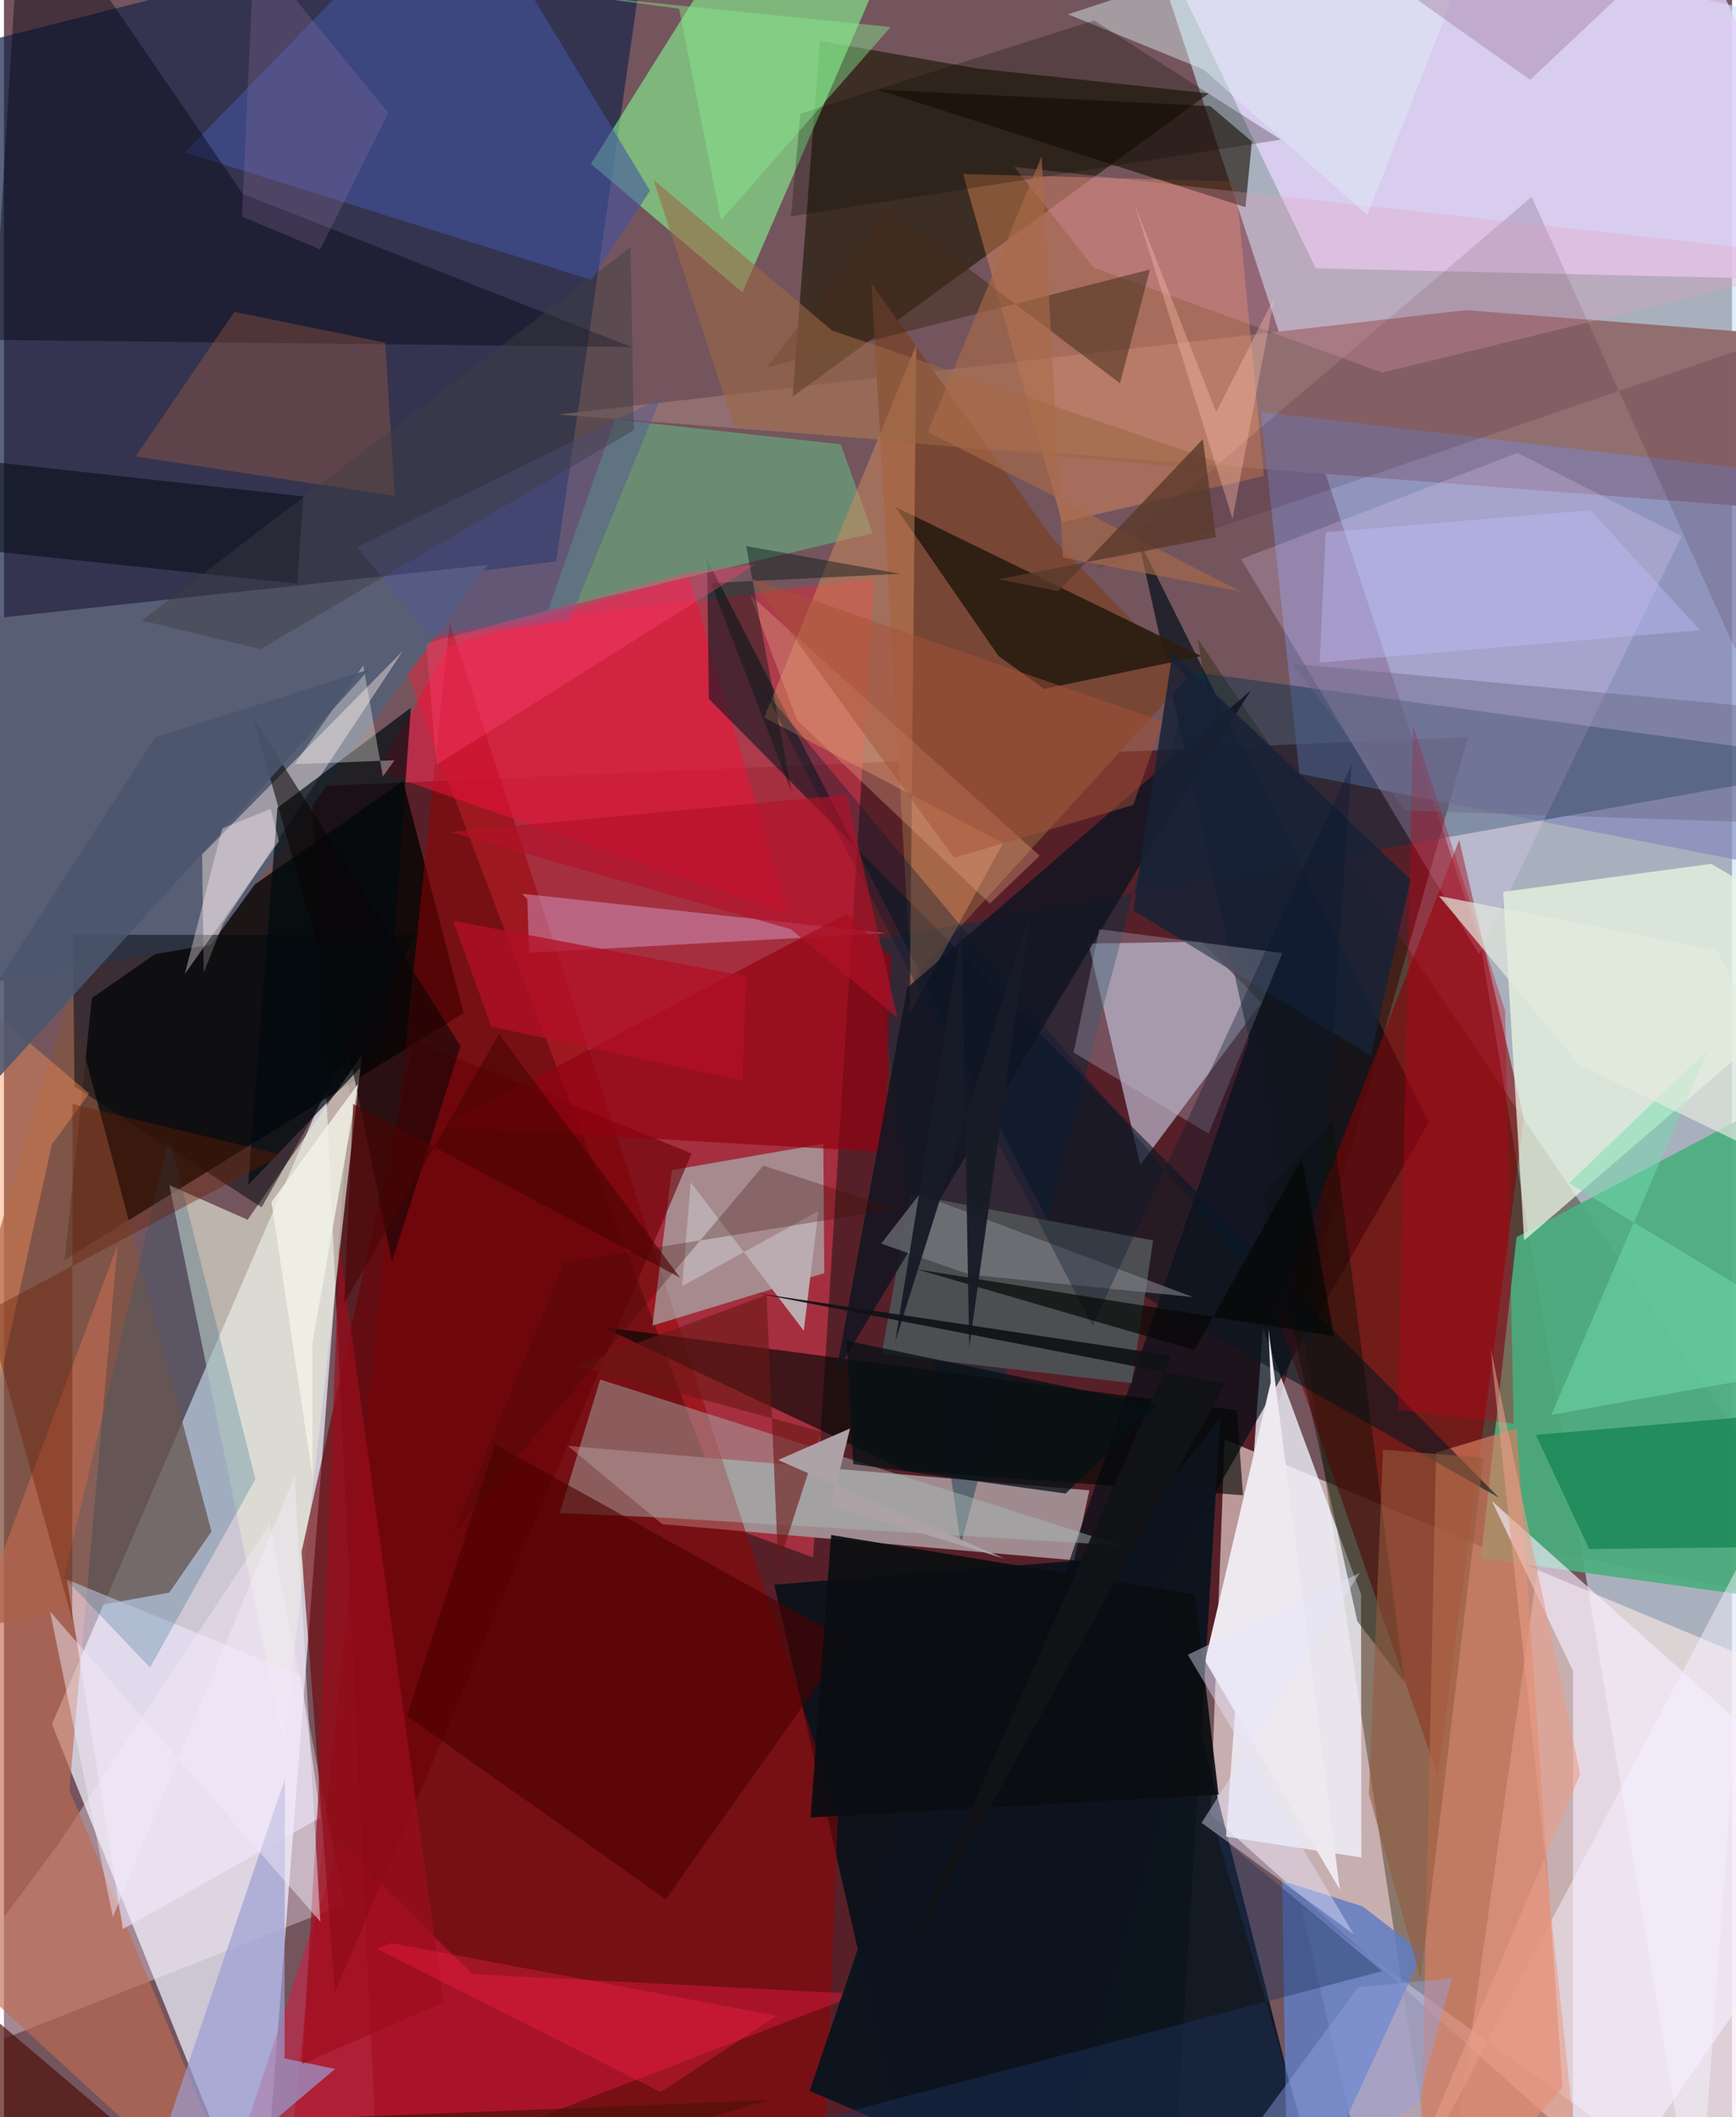 <svg xmlns="http://www.w3.org/2000/svg" width="228" height="278" viewBox="0 0 836 1024"><path fill="#74555d" d="M0 0h836v1024H0z"/><path fill="#c8e5f6" fill-opacity=".631" d="M714.33 457.15L819.306 1086 898 16.307 543.584-62z"/><path fill="#e9eaf8" fill-opacity=".765" d="M23.226 833.926L124.471 1086l43.11-557.283-4.947-17.933z"/><path fill="#460009" fill-opacity=".627" d="M500.611 1086l-320.552-47.826-31.193-657.8 559.499-23.959z"/><path fill="#ffeae5" fill-opacity=".596" d="M590.54 696.2L898 824.418 816.15 1086 583.689 877.548z"/><path fill="#000f19" fill-opacity=".831" d="M434.316 1035.73L641.933 1086l-84.49-334.205-184.767 14.64z"/><path fill="#1c284c" fill-opacity=".725" d="M315.39-62L-62 33.4v280.655l329.195-42.593z"/><path fill="#bc3546" fill-opacity=".769" d="M420.903 279.896l-232.387 28.526 163.452 430.365 39.43 14.465z"/><path fill="#292200" fill-opacity=".388" d="M577.597 309.126L898 780.98l-154.79-31.546-47.804 335.48z"/><path fill="#020200" fill-opacity=".765" d="M222.384 490.011l-193 119.324 13.169-126.6 150.525-104.97z"/><path fill="#a08d91" fill-opacity=".98" d="M318.492 737.179l-45.666-37.85 252.254 21.509-7.373 33.805z"/><path fill="#916e6f" fill-opacity=".992" d="M268.067 200.468l439.111-50.465L898 164.863l-47.361 80.676z"/><path fill="#afa6bb" fill-opacity=".792" d="M549.755 563.336l58.606-78.388-28.988-29.508-54.758.945z"/><path fill="#980000" fill-opacity=".49" d="M133.94 1086l81.675-784.738 187.859 576.62-8.03 205.161z"/><path fill="#4dae80" fill-opacity=".925" d="M898 510.546l-166.239 87.847-17.26 155.234 157.992 22.05z"/><path fill="#231d09" fill-opacity=".682" d="M381.501 191.88L394.74 19.77l76.243 13.367 111.882 12.06z"/><path fill="#e3d2fb" fill-opacity=".808" d="M634.593 129.783L898 135.815 803.561-62l-239.2 46.366z"/><path fill="#f4f7ff" fill-opacity=".757" d="M591.194 888.33l65.483 10.08-.147-127.348-47.484-128.733z"/><path fill="#f8f0ff" fill-opacity=".494" d="M854.346 1086l-226.88-163.774L665.817 1086 898 645.356z"/><path fill="#010e18" fill-opacity=".678" d="M602.308 502.855L439.203 976.108l250.12-433.367-140.719-282.327z"/><path fill="#87ff93" fill-opacity=".573" d="M445.406-62l-80.031 11.428-81.411 129.868 73.32 62.154z"/><path fill="#850002" fill-opacity=".573" d="M735.321 541.071l-31.3-134.799-88.794 227.565 78.469 225.023z"/><path fill="#eaf7e3" fill-opacity=".741" d="M825.948 417.817L725.252 431.36l10.173 168.57L898 460.077z"/><path fill="#7f83bc" fill-opacity=".584" d="M898 233.311v194.373l-271.296-53.436-18.564-174.953z"/><path fill="#784634" d="M572.51 327.845L438.868 474.342l-19.21-337.245 87.305 122.93z"/><path fill="#a8f1e8" fill-opacity=".471" d="M313.701 641.155l9.414-75.226 73.279-12.73.467 62.568z"/><path fill="#da7d5d" fill-opacity=".675" d="M731.802 690.834l22.184 318.96L684.571 1086l8.255-383.445z"/><path fill="#825544" fill-opacity=".761" d="M79.996 770.278L-62 795.866l93.574-313.964 68.825 258.833z"/><path fill="#e2e5d5" fill-opacity=".659" d="M117.89 589.958l-37.894-16.75 55.418 270.423 37.723-333.366z"/><path fill="#003148" fill-opacity=".42" d="M420.23 454.812L898 369.156l-323.284-44.243-111.761 422.188z"/><path fill="#fff2ff" fill-opacity=".333" d="M128.56 737.286L26.19 892.096-62 1010.535l226.823-89.551z"/><path fill="#aabebc" fill-opacity=".439" d="M316.315 733.893l224.343 13.615-252.206-80.276-19.625 64.582z"/><path fill="#ed905b" fill-opacity=".408" d="M595.873 87.783l-131.866-3.63 47.934 168.409 97.59-22.3z"/><path fill="#4252a0" fill-opacity=".584" d="M87.5 73.706l196.847 61.73 28.182-43.211L219.286-62z"/><path fill="#d7173e" fill-opacity=".51" d="M162.684 891.89l63.934 62.938 187.084 9.561L98.024 1086z"/><path fill="#000502" fill-opacity=".624" d="M596.464 682.11l2.944 41.083-162.76-11.832-147.12-69.561z"/><path fill="#585e74" d="M234.046 273.187L100.154 456.86-62 484.727V305.291z"/><path fill="#617cc2" fill-opacity=".847" d="M686.343 944.458l-28.984-22.361-39.001-12.417 2.818 176.32z"/><path fill="#c16a50" fill-opacity=".639" d="M31.64 865.77l23.363-263.7L-62 915.353 123.798 1086z"/><path fill="#2c1d11" fill-opacity=".941" d="M431.306 245.2l147.91 72.121-76.02 15.882-22.01-15.873z"/><path fill="#ea123b" fill-opacity=".573" d="M379.507 442.513l-48.285-164.177-116.136 34.094-33.965 60.733z"/><path fill="#091721" fill-opacity=".592" d="M723.31 724.407L512.376 604.728l-172.22-334.133.865 67.404z"/><path fill="#000211" fill-opacity=".408" d="M-5.014 164.395l308.532 3.443-188.016-74.07L8.83-62z"/><path fill="#6c0005" fill-opacity=".616" d="M160.149 963.438L332.69 557.884l-134.023-54.339-54.716 246.984z"/><path fill="#4d4e52" d="M555.931 599.96l-117.498-22.327-13.809 77.235 120.966 14.08z"/><path fill="#f0e2dd" fill-opacity=".467" d="M95.868 413.276l97.053-98.379-86.795 131.536-9.483 24.04z"/><path fill="#699d78" fill-opacity=".773" d="M295.607 202.858l-32.479 92.511 157.102-37.486-15.438-42.99z"/><path fill="#f1d3ff" fill-opacity=".224" d="M713.613 461.636l97.988-202.262-79.443-40.324-133.688 51.374z"/><path fill="#d68c5e" fill-opacity=".471" d="M441.332 166.903l-73.576 180.095 115.62 60.751-45.19 82.397z"/><path fill="#160d02" fill-opacity=".6" d="M603.72 68.435l-3.104 31.773-178.262-56.93 161.224 8.045z"/><path fill="#f5eeff" fill-opacity=".643" d="M759.017 1086l.082-277.757-39.233-82.207L898 885.426z"/><path fill="#000b0f" fill-opacity=".706" d="M118.103 573.172l14.188-182.47 64.557-48.399-11.701 160.851z"/><path fill="#d5a3d0" fill-opacity=".459" d="M253.185 434.959l.876 25.881 172.497-9.51-175.927-19.078z"/><path fill="#4b0000" fill-opacity=".612" d="M408.686 793.763l-88.522 124.85-125.265-88.665 42.656-131.366z"/><path fill="#910010" fill-opacity=".667" d="M429.35 462.668l-21.673-20.616-195.61 102.928 213.766 12.207z"/><path fill="#eee9ef" d="M646.262 913.953l-34.508-270.959 1.05 25.7-31.73 134.623z"/><path fill="#121521" fill-opacity=".851" d="M554.566 410.026L402.515 664.117l34.446-186.37 166.363-143.94z"/><path fill="#0d7e4c" fill-opacity=".659" d="M898 680.625v67.106l-131.133 1.492-25.778-55.23z"/><path fill="#f1e8ff" fill-opacity=".569" d="M153.239 879.047l-95.73 53.976-27.083-169.091L143.5 810.458z"/><path fill="#c1683c" fill-opacity=".298" d="M184.405 165.7l4.713 74.193-125.346-19.115 47.675-69.956z"/><path fill="#0f577a" fill-opacity=".231" d="M70.67 806.51l50.973-91.06-41.657-165.577-51 212.937z"/><path fill="#9a9dd3" fill-opacity=".686" d="M160.193 1000.662l-24.448-5.083.185-135.295L59.345 1086z"/><path fill="#050f05" fill-opacity=".424" d="M654.733 784.14l22.743 29.658-34.864-271.47-33.217 36.13z"/><path fill="#182137" fill-opacity=".851" d="M565.297 315.861l-18.988 124.455 114.953 70.334 19.244-85.214z"/><path fill="#0d141e" fill-opacity=".976" d="M436.751 873.084l151.732-186.972L564.11 1086l-174.36-74.714z"/><path fill="#050d14" fill-opacity=".557" d="M141.824 282.319l-167.467-17.811 1.957-43.077 168.518 18.678z"/><path fill="#090504" fill-opacity=".569" d="M168.567 516.947l-48.099-169.954L220.888 505.9 187.71 610.173z"/><path fill="#02080d" fill-opacity=".506" d="M124.656 583.93l-90.532-58.492-.759-73.296 165.898.044z"/><path fill="#c30018" fill-opacity=".341" d="M730.34 688.493l-55.906-6.634 7.23-331.091 44.572 138.096z"/><path fill="#3c1329" fill-opacity=".161" d="M898 149.339l-60.513 164.65-98.44-218.758L527.329 275.64z"/><path fill="#c0bdd3" fill-opacity=".306" d="M618.422 460.958L529.9 449.424l-12.435 59.652 65.27 39.202z"/><path fill="#eb9bbd" fill-opacity=".267" d="M488.803 80.744l38.402 48.729 139.565 50.743 224.982-54.83z"/><path fill="#deeff3" fill-opacity=".451" d="M514.762 6.909l65.695 26.77 79.033 70.408L724.939-62z"/><path fill="#412b1b" fill-opacity=".522" d="M554.414 130.342L368.97 177.717l59.238-76.931 111.696 84.597z"/><path fill="#9d0c1d" fill-opacity=".675" d="M212.67 968.567l-68.41 29.642 7.976-132.094 10.05-263.537z"/><path fill="#baacb0" d="M332.236 571.848l54.688 71.75 7.097-57.897-65.932 36.357z"/><path fill="#72dfaf" fill-opacity=".486" d="M898 657.53l-140.848-85.25 67.146-64.478-75.671 176.515z"/><path fill="#818287" fill-opacity=".6" d="M442.936 577.621l-18.563 23.866 42.886 15.003 108.031 10.89z"/><path fill="#1f335e" fill-opacity=".416" d="M586.618 886.768l80.15 66.589-299.845 78.839 261.32-3.36z"/><path fill="#fc9358" fill-opacity=".404" d="M-62 441.17l45.352 292.86L23.18 553.54l18.048-24.623z"/><path fill="#4f100a" fill-opacity=".69" d="M-62 927.741v105.361l432.007-17.264L124.392 1086z"/><path fill="#9b6846" fill-opacity=".58" d="M353.35 206.548l250.524 22.469-203.18-69.119-86.462-72.943z"/><path fill="#e5a385" fill-opacity=".357" d="M476.965 437.019l-93.341-88.76-22.847-60.735L501.05 413.903z"/><path fill="#06192e" fill-opacity=".349" d="M367.57 333.694l159.072 307.537 125.322-271.549-19.313 281.32z"/><path fill="#0a0e11" fill-opacity=".918" d="M390.209 879.076l9.947-136.658 175.956 28.763 11.454 96.805z"/><path fill="#fefef8" fill-opacity=".341" d="M140.752 369.577l48.176-1.848-5.62 7.887-9.481-53.865z"/><path fill="#031815" fill-opacity=".439" d="M341.925 282.037l91.765-4.512-74.634-13.418 21.967 118.982z"/><path fill="#525a90" fill-opacity=".486" d="M273.458 300.438l-66.53 8.33-36.064-44.13 146.787-72.06z"/><path fill="#6a1817" fill-opacity=".604" d="M395.468 692.386l-20.903 64.858-5.611-130.98-92.102 34.258z"/><path fill="#090b01" fill-opacity=".259" d="M527.385 9.907L385.322 55.015l-4.638 49.666 237.03-37.135z"/><path fill="#050705" fill-opacity=".694" d="M575.94 652.99l51.974-92.541 15.569 85.836-201.74-32.344z"/><path fill="#e5eadf" fill-opacity=".682" d="M694.188 433.346l134.531 26.38 60.356 116.706-126.788-61.368z"/><path fill="#666482" fill-opacity=".412" d="M898 346.65l-275.008-25.684 54.98 71.04 174.603 5.927z"/><path fill="#bec1fd" fill-opacity=".392" d="M636.482 320.448l184.003-15.619-52.934-58.094-128.095 10.69z"/><path fill="#935b3c" fill-opacity=".576" d="M715.742 705.015l-48.587-3.8-6.83 166.66 25.014 89.47z"/><path fill="#691e02" fill-opacity=".384" d="M-8.408 634.335l142.83-75.719-101.23-24.647-.149 249.445z"/><path fill="#400d05" fill-opacity=".29" d="M431.89 584.64l-160.963 25.933-53.778 131.31 150.191-178.08z"/><path fill="#e6e4ff" fill-opacity=".424" d="M655.986 760.719l-83.262 39.61 80.236 135.164-73.573-53.864z"/><path fill="#a75237" fill-opacity=".482" d="M560.552 348.872l-198.965-68.95 98.039 134.95 86.691-25.52z"/><path fill="#f3e9f8" fill-opacity=".471" d="M153.073 929.511l-12.451-215.528-87.948 213.205L22.298 779.45z"/><path fill="#ada3a7" fill-opacity=".996" d="M483.852 753.789L374.509 706.16l34.805-15.268-9.136 37.37z"/><path fill="#8ae98e" fill-opacity=".447" d="M428.942 13.074l-82.062 93.537L326.607 4.177 276.3-2.481z"/><path fill="#b41027" fill-opacity=".639" d="M407.74 384.457L216.002 402.37l164.67 47.083 51.59 42.886z"/><path fill="#b30f26" fill-opacity=".749" d="M357.251 522.593L235.786 496.56l-18.505-51.19 141.827 26.785z"/><path fill="#93a3e4" fill-opacity=".427" d="M655.11 961.175L562.953 1086l120.87-68.21 16.676-61.05z"/><path fill="#4b566e" fill-opacity=".875" d="M-47.648 543.826l120.8-187.202 103.577-32.89-197.71 217.704z"/><path fill="#171c27" fill-opacity=".957" d="M463.367 450.283l3.609 201.353 29.4-209.88-65.272 207.365z"/><path fill="#f2f1e5" fill-opacity=".831" d="M149.28 714.03l-19.863-132.68 41.932-57.139-22.136 125.436z"/><path fill="#9473a4" fill-opacity=".259" d="M115.119 104.742l37.87 15.882 33-66.005-64.985-79.43z"/><path fill="#ff4171" fill-opacity=".373" d="M204.27 311.153l4.938 58.726 154.251-96.828-30.976 3.427z"/><path fill="#fe2346" fill-opacity=".329" d="M187.3 939.765l-6.965 2.732 137.359 69.33 56.107-36.88z"/><path fill="#a786aa" fill-opacity=".486" d="M839.132-56.38L738.336 38.579l-81.19-57.538L700.887-62z"/><path fill="#fff1f9" fill-opacity=".369" d="M133.059 406.904l-4.093-15.585-23.332 9.306-18.157 70.465z"/><path fill="#ac6b49" fill-opacity=".6" d="M446.947 208.946l151.464 77.126-86.189-16.437-10.23-193.983z"/><path fill="#5a392a" fill-opacity=".792" d="M510.055 285.929l-28.864-5.787 105.083-20.347-6.292-47.388z"/><path fill="#fec0ad" fill-opacity=".361" d="M586.472 199.347l28.112-55.493-20.244 107.09-47.464-152.292z"/><path fill="#101316" fill-opacity=".937" d="M590.937 669.33L435.551 948.365l129.147-292.647-201.514-30.448z"/><path fill="#4c0403" fill-opacity=".627" d="M168.942 533.945l158.16 84.02-87.588-117.803-74.89 130.135z"/><path fill="#041014" fill-opacity=".757" d="M407.652 648.412l3.239 59.706 102.717 14.257 44.115-42.499z"/><path fill="#e89e89" fill-opacity=".58" d="M665.898 1086l96.636-227.912L719.2 652.156l44.148 412.514z"/><path fill="#3d3d41" fill-opacity=".431" d="M124.117 313.934l-57.4-13.785 236.388-180.605 1.62 88.516z"/></svg>